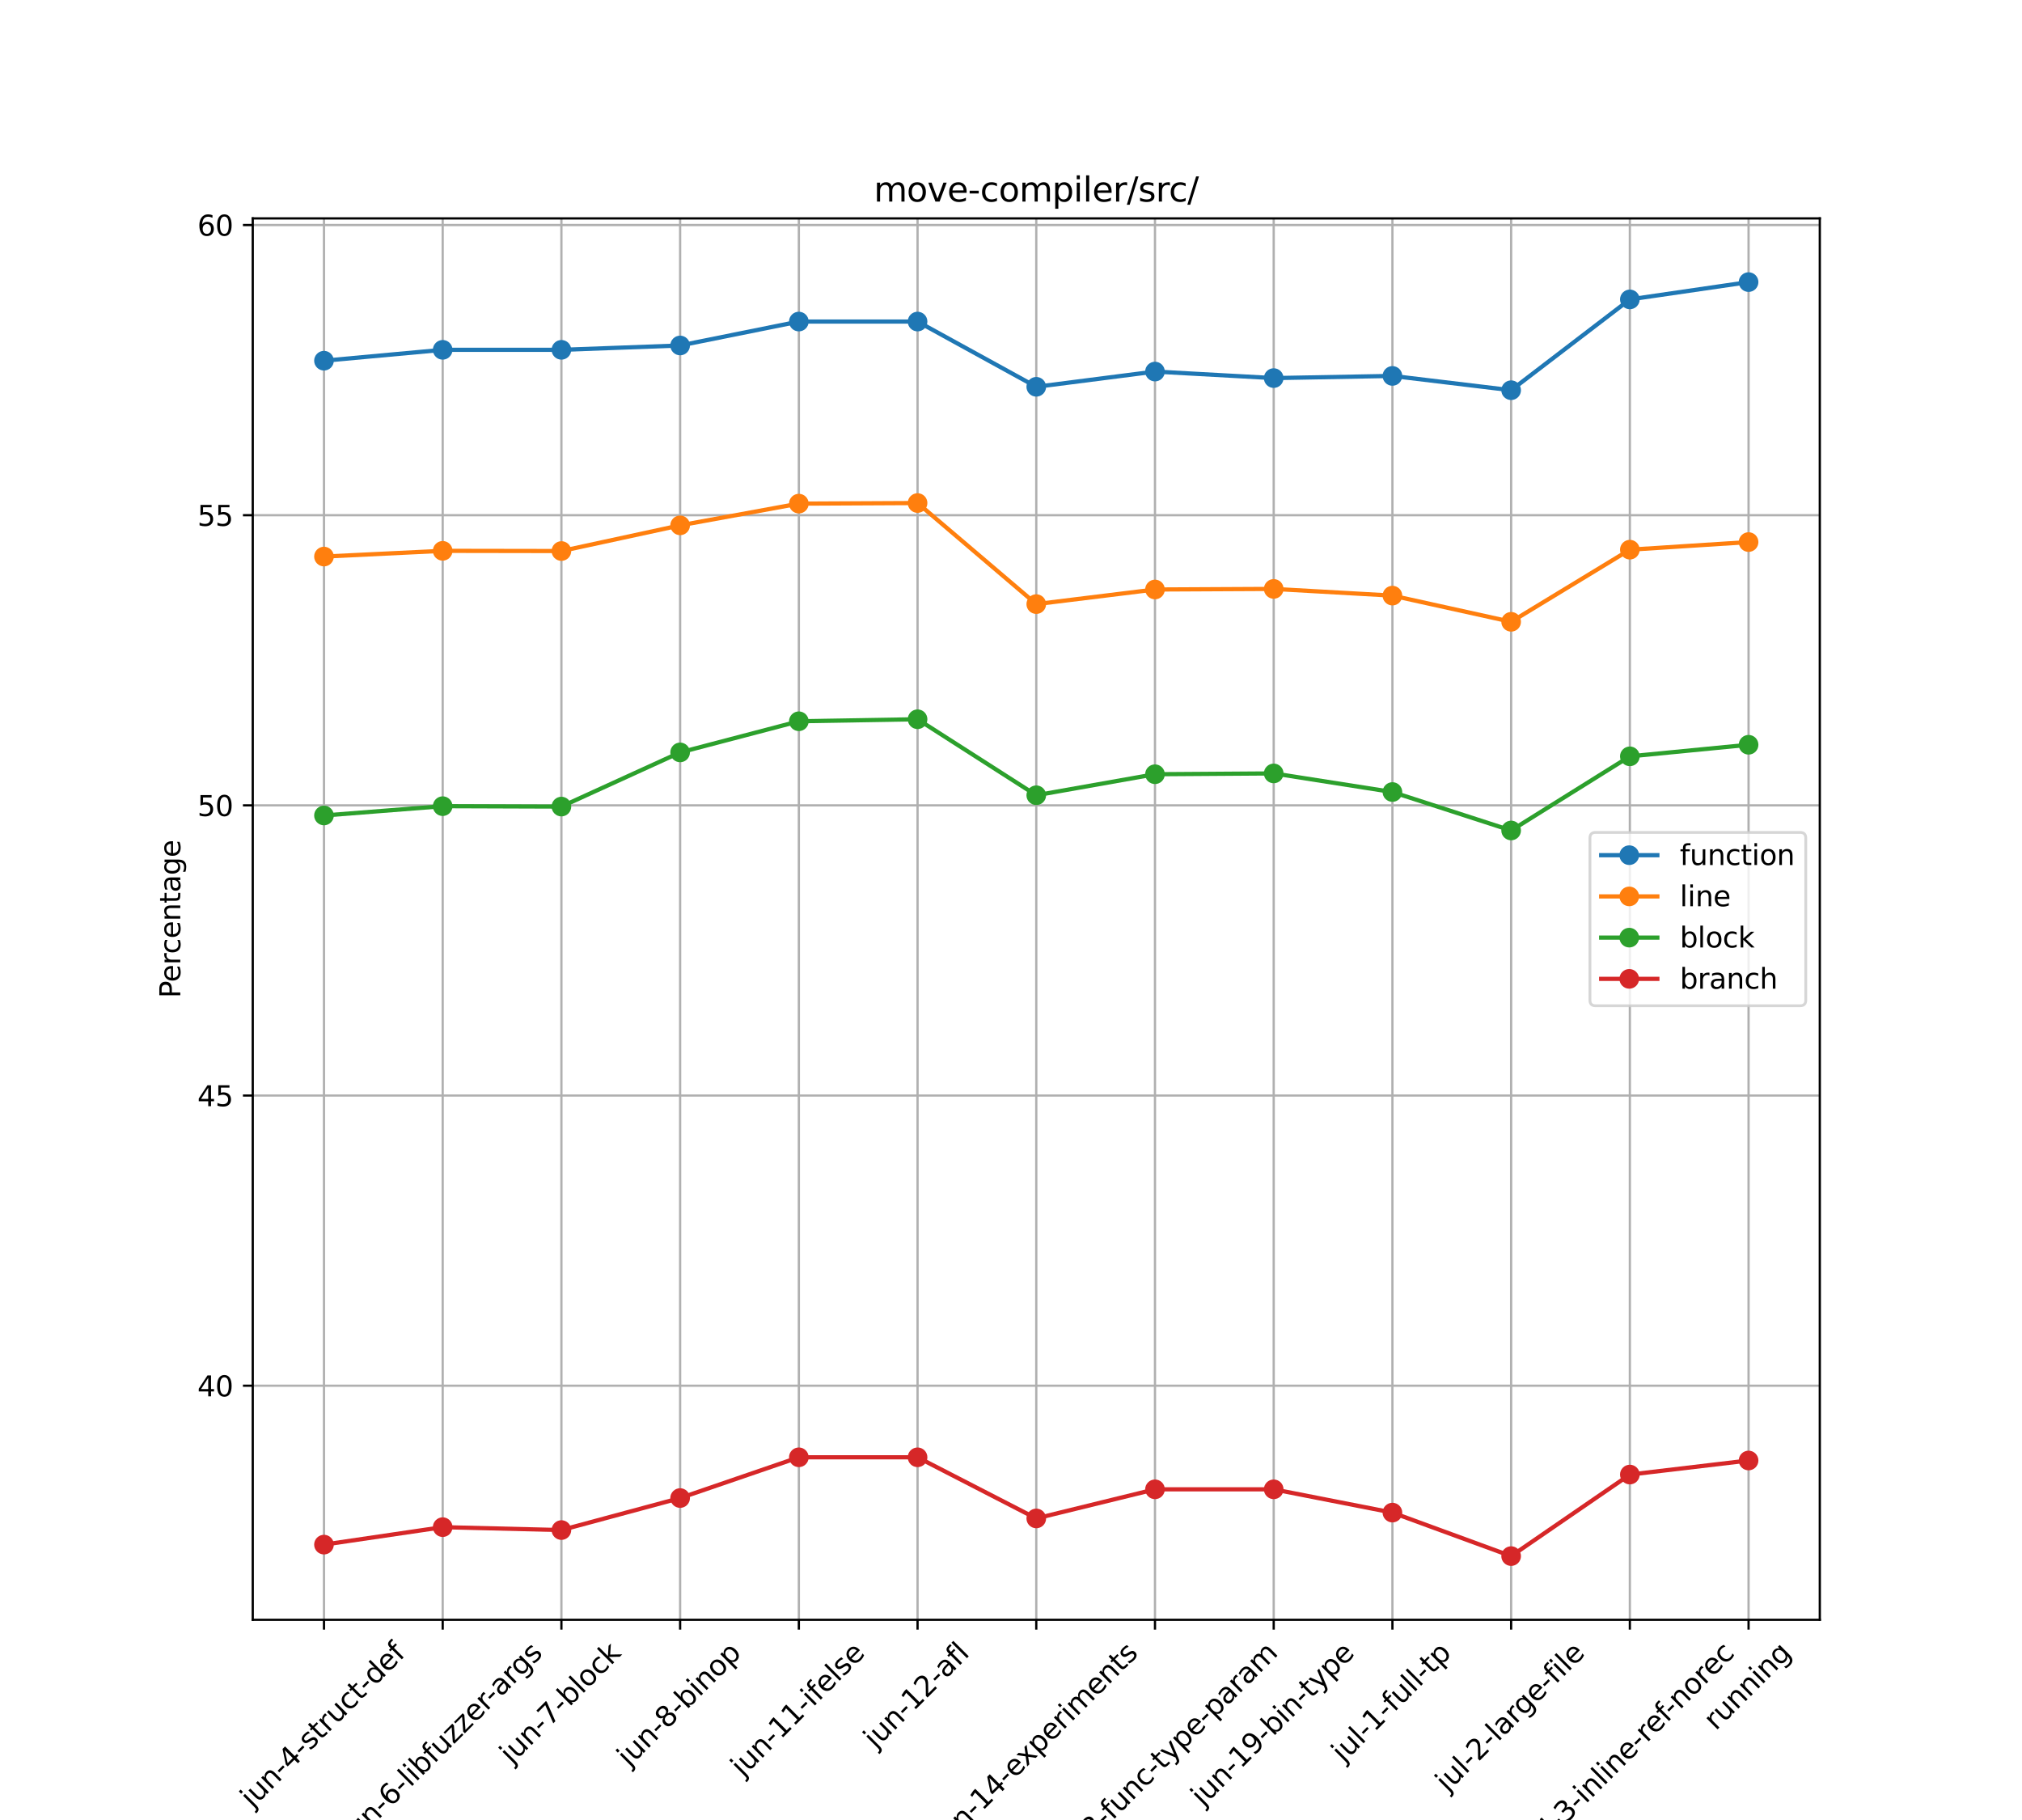 <?xml version="1.0" encoding="utf-8" standalone="no"?>
<!DOCTYPE svg PUBLIC "-//W3C//DTD SVG 1.1//EN"
  "http://www.w3.org/Graphics/SVG/1.1/DTD/svg11.dtd">
<svg xmlns:xlink="http://www.w3.org/1999/xlink" width="720pt" height="648pt" viewBox="0 0 720 648" xmlns="http://www.w3.org/2000/svg" version="1.1">
 <defs>
  <style type="text/css">*{stroke-linejoin: round; stroke-linecap: butt}</style>
 </defs>
 <g id="figure_1">
  <g id="patch_1">
   <path d="M 0 648 
L 720 648 
L 720 0 
L 0 0 
z
" style="fill: #ffffff"/>
  </g>
  <g id="axes_1">
   <g id="patch_2">
    <path d="M 90 576.72 
L 648 576.72 
L 648 77.76 
L 90 77.76 
z
" style="fill: #ffffff"/>
   </g>
   <g id="matplotlib.axis_1">
    <g id="xtick_1">
     <g id="line2d_1">
      <path d="M 115.364 576.72 
L 115.364 77.76 
" clip-path="url(#pef11040368)" style="fill: none; stroke: #b0b0b0; stroke-width: 0.8; stroke-linecap: square"/>
     </g>
     <g id="line2d_2">
      <defs>
       <path id="m819bca8436" d="M 0 0 
L 0 3.5 
" style="stroke: #000000; stroke-width: 0.8"/>
      </defs>
      <g>
       <use xlink:href="#m819bca8436" x="115.364" y="576.72" style="stroke: #000000; stroke-width: 0.8"/>
      </g>
     </g>
     <g id="text_1">
      <!-- jun-4-struct-def -->
      <g transform="translate(89.859 644.005) rotate(-45) scale(0.1 -0.1)">
       <defs>
        <path id="DejaVuSans-6a" d="M 603 3500 
L 1178 3500 
L 1178 -63 
Q 1178 -731 923 -1031 
Q 669 -1331 103 -1331 
L -116 -1331 
L -116 -844 
L 38 -844 
Q 366 -844 484 -692 
Q 603 -541 603 -63 
L 603 3500 
z
M 603 4863 
L 1178 4863 
L 1178 4134 
L 603 4134 
L 603 4863 
z
" transform="scale(0.016)"/>
        <path id="DejaVuSans-75" d="M 544 1381 
L 544 3500 
L 1119 3500 
L 1119 1403 
Q 1119 906 1312 657 
Q 1506 409 1894 409 
Q 2359 409 2629 706 
Q 2900 1003 2900 1516 
L 2900 3500 
L 3475 3500 
L 3475 0 
L 2900 0 
L 2900 538 
Q 2691 219 2414 64 
Q 2138 -91 1772 -91 
Q 1169 -91 856 284 
Q 544 659 544 1381 
z
M 1991 3584 
L 1991 3584 
z
" transform="scale(0.016)"/>
        <path id="DejaVuSans-6e" d="M 3513 2113 
L 3513 0 
L 2938 0 
L 2938 2094 
Q 2938 2591 2744 2837 
Q 2550 3084 2163 3084 
Q 1697 3084 1428 2787 
Q 1159 2491 1159 1978 
L 1159 0 
L 581 0 
L 581 3500 
L 1159 3500 
L 1159 2956 
Q 1366 3272 1645 3428 
Q 1925 3584 2291 3584 
Q 2894 3584 3203 3211 
Q 3513 2838 3513 2113 
z
" transform="scale(0.016)"/>
        <path id="DejaVuSans-2d" d="M 313 2009 
L 1997 2009 
L 1997 1497 
L 313 1497 
L 313 2009 
z
" transform="scale(0.016)"/>
        <path id="DejaVuSans-34" d="M 2419 4116 
L 825 1625 
L 2419 1625 
L 2419 4116 
z
M 2253 4666 
L 3047 4666 
L 3047 1625 
L 3713 1625 
L 3713 1100 
L 3047 1100 
L 3047 0 
L 2419 0 
L 2419 1100 
L 313 1100 
L 313 1709 
L 2253 4666 
z
" transform="scale(0.016)"/>
        <path id="DejaVuSans-73" d="M 2834 3397 
L 2834 2853 
Q 2591 2978 2328 3040 
Q 2066 3103 1784 3103 
Q 1356 3103 1142 2972 
Q 928 2841 928 2578 
Q 928 2378 1081 2264 
Q 1234 2150 1697 2047 
L 1894 2003 
Q 2506 1872 2764 1633 
Q 3022 1394 3022 966 
Q 3022 478 2636 193 
Q 2250 -91 1575 -91 
Q 1294 -91 989 -36 
Q 684 19 347 128 
L 347 722 
Q 666 556 975 473 
Q 1284 391 1588 391 
Q 1994 391 2212 530 
Q 2431 669 2431 922 
Q 2431 1156 2273 1281 
Q 2116 1406 1581 1522 
L 1381 1569 
Q 847 1681 609 1914 
Q 372 2147 372 2553 
Q 372 3047 722 3315 
Q 1072 3584 1716 3584 
Q 2034 3584 2315 3537 
Q 2597 3491 2834 3397 
z
" transform="scale(0.016)"/>
        <path id="DejaVuSans-74" d="M 1172 4494 
L 1172 3500 
L 2356 3500 
L 2356 3053 
L 1172 3053 
L 1172 1153 
Q 1172 725 1289 603 
Q 1406 481 1766 481 
L 2356 481 
L 2356 0 
L 1766 0 
Q 1100 0 847 248 
Q 594 497 594 1153 
L 594 3053 
L 172 3053 
L 172 3500 
L 594 3500 
L 594 4494 
L 1172 4494 
z
" transform="scale(0.016)"/>
        <path id="DejaVuSans-72" d="M 2631 2963 
Q 2534 3019 2420 3045 
Q 2306 3072 2169 3072 
Q 1681 3072 1420 2755 
Q 1159 2438 1159 1844 
L 1159 0 
L 581 0 
L 581 3500 
L 1159 3500 
L 1159 2956 
Q 1341 3275 1631 3429 
Q 1922 3584 2338 3584 
Q 2397 3584 2469 3576 
Q 2541 3569 2628 3553 
L 2631 2963 
z
" transform="scale(0.016)"/>
        <path id="DejaVuSans-63" d="M 3122 3366 
L 3122 2828 
Q 2878 2963 2633 3030 
Q 2388 3097 2138 3097 
Q 1578 3097 1268 2742 
Q 959 2388 959 1747 
Q 959 1106 1268 751 
Q 1578 397 2138 397 
Q 2388 397 2633 464 
Q 2878 531 3122 666 
L 3122 134 
Q 2881 22 2623 -34 
Q 2366 -91 2075 -91 
Q 1284 -91 818 406 
Q 353 903 353 1747 
Q 353 2603 823 3093 
Q 1294 3584 2113 3584 
Q 2378 3584 2631 3529 
Q 2884 3475 3122 3366 
z
" transform="scale(0.016)"/>
        <path id="DejaVuSans-64" d="M 2906 2969 
L 2906 4863 
L 3481 4863 
L 3481 0 
L 2906 0 
L 2906 525 
Q 2725 213 2448 61 
Q 2172 -91 1784 -91 
Q 1150 -91 751 415 
Q 353 922 353 1747 
Q 353 2572 751 3078 
Q 1150 3584 1784 3584 
Q 2172 3584 2448 3432 
Q 2725 3281 2906 2969 
z
M 947 1747 
Q 947 1113 1208 752 
Q 1469 391 1925 391 
Q 2381 391 2643 752 
Q 2906 1113 2906 1747 
Q 2906 2381 2643 2742 
Q 2381 3103 1925 3103 
Q 1469 3103 1208 2742 
Q 947 2381 947 1747 
z
" transform="scale(0.016)"/>
        <path id="DejaVuSans-65" d="M 3597 1894 
L 3597 1613 
L 953 1613 
Q 991 1019 1311 708 
Q 1631 397 2203 397 
Q 2534 397 2845 478 
Q 3156 559 3463 722 
L 3463 178 
Q 3153 47 2828 -22 
Q 2503 -91 2169 -91 
Q 1331 -91 842 396 
Q 353 884 353 1716 
Q 353 2575 817 3079 
Q 1281 3584 2069 3584 
Q 2775 3584 3186 3129 
Q 3597 2675 3597 1894 
z
M 3022 2063 
Q 3016 2534 2758 2815 
Q 2500 3097 2075 3097 
Q 1594 3097 1305 2825 
Q 1016 2553 972 2059 
L 3022 2063 
z
" transform="scale(0.016)"/>
        <path id="DejaVuSans-66" d="M 2375 4863 
L 2375 4384 
L 1825 4384 
Q 1516 4384 1395 4259 
Q 1275 4134 1275 3809 
L 1275 3500 
L 2222 3500 
L 2222 3053 
L 1275 3053 
L 1275 0 
L 697 0 
L 697 3053 
L 147 3053 
L 147 3500 
L 697 3500 
L 697 3744 
Q 697 4328 969 4595 
Q 1241 4863 1831 4863 
L 2375 4863 
z
" transform="scale(0.016)"/>
       </defs>
       <use xlink:href="#DejaVuSans-6a"/>
       <use xlink:href="#DejaVuSans-75" x="27.783"/>
       <use xlink:href="#DejaVuSans-6e" x="91.162"/>
       <use xlink:href="#DejaVuSans-2d" x="154.541"/>
       <use xlink:href="#DejaVuSans-34" x="190.625"/>
       <use xlink:href="#DejaVuSans-2d" x="254.248"/>
       <use xlink:href="#DejaVuSans-73" x="290.332"/>
       <use xlink:href="#DejaVuSans-74" x="342.432"/>
       <use xlink:href="#DejaVuSans-72" x="381.641"/>
       <use xlink:href="#DejaVuSans-75" x="422.754"/>
       <use xlink:href="#DejaVuSans-63" x="486.133"/>
       <use xlink:href="#DejaVuSans-74" x="541.113"/>
       <use xlink:href="#DejaVuSans-2d" x="580.322"/>
       <use xlink:href="#DejaVuSans-64" x="616.406"/>
       <use xlink:href="#DejaVuSans-65" x="679.883"/>
       <use xlink:href="#DejaVuSans-66" x="741.406"/>
      </g>
     </g>
    </g>
    <g id="xtick_2">
     <g id="line2d_3">
      <path d="M 157.636 576.72 
L 157.636 77.76 
" clip-path="url(#pef11040368)" style="fill: none; stroke: #b0b0b0; stroke-width: 0.8; stroke-linecap: square"/>
     </g>
     <g id="line2d_4">
      <g>
       <use xlink:href="#m819bca8436" x="157.636" y="576.72" style="stroke: #000000; stroke-width: 0.8"/>
      </g>
     </g>
     <g id="text_2">
      <!-- jun-6-libfuzzer-args -->
      <g transform="translate(125.594 657.079) rotate(-45) scale(0.1 -0.1)">
       <defs>
        <path id="DejaVuSans-36" d="M 2113 2584 
Q 1688 2584 1439 2293 
Q 1191 2003 1191 1497 
Q 1191 994 1439 701 
Q 1688 409 2113 409 
Q 2538 409 2786 701 
Q 3034 994 3034 1497 
Q 3034 2003 2786 2293 
Q 2538 2584 2113 2584 
z
M 3366 4563 
L 3366 3988 
Q 3128 4100 2886 4159 
Q 2644 4219 2406 4219 
Q 1781 4219 1451 3797 
Q 1122 3375 1075 2522 
Q 1259 2794 1537 2939 
Q 1816 3084 2150 3084 
Q 2853 3084 3261 2657 
Q 3669 2231 3669 1497 
Q 3669 778 3244 343 
Q 2819 -91 2113 -91 
Q 1303 -91 875 529 
Q 447 1150 447 2328 
Q 447 3434 972 4092 
Q 1497 4750 2381 4750 
Q 2619 4750 2861 4703 
Q 3103 4656 3366 4563 
z
" transform="scale(0.016)"/>
        <path id="DejaVuSans-6c" d="M 603 4863 
L 1178 4863 
L 1178 0 
L 603 0 
L 603 4863 
z
" transform="scale(0.016)"/>
        <path id="DejaVuSans-69" d="M 603 3500 
L 1178 3500 
L 1178 0 
L 603 0 
L 603 3500 
z
M 603 4863 
L 1178 4863 
L 1178 4134 
L 603 4134 
L 603 4863 
z
" transform="scale(0.016)"/>
        <path id="DejaVuSans-62" d="M 3116 1747 
Q 3116 2381 2855 2742 
Q 2594 3103 2138 3103 
Q 1681 3103 1420 2742 
Q 1159 2381 1159 1747 
Q 1159 1113 1420 752 
Q 1681 391 2138 391 
Q 2594 391 2855 752 
Q 3116 1113 3116 1747 
z
M 1159 2969 
Q 1341 3281 1617 3432 
Q 1894 3584 2278 3584 
Q 2916 3584 3314 3078 
Q 3713 2572 3713 1747 
Q 3713 922 3314 415 
Q 2916 -91 2278 -91 
Q 1894 -91 1617 61 
Q 1341 213 1159 525 
L 1159 0 
L 581 0 
L 581 4863 
L 1159 4863 
L 1159 2969 
z
" transform="scale(0.016)"/>
        <path id="DejaVuSans-7a" d="M 353 3500 
L 3084 3500 
L 3084 2975 
L 922 459 
L 3084 459 
L 3084 0 
L 275 0 
L 275 525 
L 2438 3041 
L 353 3041 
L 353 3500 
z
" transform="scale(0.016)"/>
        <path id="DejaVuSans-61" d="M 2194 1759 
Q 1497 1759 1228 1600 
Q 959 1441 959 1056 
Q 959 750 1161 570 
Q 1363 391 1709 391 
Q 2188 391 2477 730 
Q 2766 1069 2766 1631 
L 2766 1759 
L 2194 1759 
z
M 3341 1997 
L 3341 0 
L 2766 0 
L 2766 531 
Q 2569 213 2275 61 
Q 1981 -91 1556 -91 
Q 1019 -91 701 211 
Q 384 513 384 1019 
Q 384 1609 779 1909 
Q 1175 2209 1959 2209 
L 2766 2209 
L 2766 2266 
Q 2766 2663 2505 2880 
Q 2244 3097 1772 3097 
Q 1472 3097 1187 3025 
Q 903 2953 641 2809 
L 641 3341 
Q 956 3463 1253 3523 
Q 1550 3584 1831 3584 
Q 2591 3584 2966 3190 
Q 3341 2797 3341 1997 
z
" transform="scale(0.016)"/>
        <path id="DejaVuSans-67" d="M 2906 1791 
Q 2906 2416 2648 2759 
Q 2391 3103 1925 3103 
Q 1463 3103 1205 2759 
Q 947 2416 947 1791 
Q 947 1169 1205 825 
Q 1463 481 1925 481 
Q 2391 481 2648 825 
Q 2906 1169 2906 1791 
z
M 3481 434 
Q 3481 -459 3084 -895 
Q 2688 -1331 1869 -1331 
Q 1566 -1331 1297 -1286 
Q 1028 -1241 775 -1147 
L 775 -588 
Q 1028 -725 1275 -790 
Q 1522 -856 1778 -856 
Q 2344 -856 2625 -561 
Q 2906 -266 2906 331 
L 2906 616 
Q 2728 306 2450 153 
Q 2172 0 1784 0 
Q 1141 0 747 490 
Q 353 981 353 1791 
Q 353 2603 747 3093 
Q 1141 3584 1784 3584 
Q 2172 3584 2450 3431 
Q 2728 3278 2906 2969 
L 2906 3500 
L 3481 3500 
L 3481 434 
z
" transform="scale(0.016)"/>
       </defs>
       <use xlink:href="#DejaVuSans-6a"/>
       <use xlink:href="#DejaVuSans-75" x="27.783"/>
       <use xlink:href="#DejaVuSans-6e" x="91.162"/>
       <use xlink:href="#DejaVuSans-2d" x="154.541"/>
       <use xlink:href="#DejaVuSans-36" x="190.625"/>
       <use xlink:href="#DejaVuSans-2d" x="254.248"/>
       <use xlink:href="#DejaVuSans-6c" x="290.332"/>
       <use xlink:href="#DejaVuSans-69" x="318.115"/>
       <use xlink:href="#DejaVuSans-62" x="345.898"/>
       <use xlink:href="#DejaVuSans-66" x="409.375"/>
       <use xlink:href="#DejaVuSans-75" x="444.58"/>
       <use xlink:href="#DejaVuSans-7a" x="507.959"/>
       <use xlink:href="#DejaVuSans-7a" x="560.449"/>
       <use xlink:href="#DejaVuSans-65" x="612.939"/>
       <use xlink:href="#DejaVuSans-72" x="674.463"/>
       <use xlink:href="#DejaVuSans-2d" x="709.201"/>
       <use xlink:href="#DejaVuSans-61" x="745.285"/>
       <use xlink:href="#DejaVuSans-72" x="806.564"/>
       <use xlink:href="#DejaVuSans-67" x="845.928"/>
       <use xlink:href="#DejaVuSans-73" x="909.404"/>
      </g>
     </g>
    </g>
    <g id="xtick_3">
     <g id="line2d_5">
      <path d="M 199.909 576.72 
L 199.909 77.76 
" clip-path="url(#pef11040368)" style="fill: none; stroke: #b0b0b0; stroke-width: 0.8; stroke-linecap: square"/>
     </g>
     <g id="line2d_6">
      <g>
       <use xlink:href="#m819bca8436" x="199.909" y="576.72" style="stroke: #000000; stroke-width: 0.8"/>
      </g>
     </g>
     <g id="text_3">
      <!-- jun-7-block -->
      <g transform="translate(182.215 628.384) rotate(-45) scale(0.1 -0.1)">
       <defs>
        <path id="DejaVuSans-37" d="M 525 4666 
L 3525 4666 
L 3525 4397 
L 1831 0 
L 1172 0 
L 2766 4134 
L 525 4134 
L 525 4666 
z
" transform="scale(0.016)"/>
        <path id="DejaVuSans-6f" d="M 1959 3097 
Q 1497 3097 1228 2736 
Q 959 2375 959 1747 
Q 959 1119 1226 758 
Q 1494 397 1959 397 
Q 2419 397 2687 759 
Q 2956 1122 2956 1747 
Q 2956 2369 2687 2733 
Q 2419 3097 1959 3097 
z
M 1959 3584 
Q 2709 3584 3137 3096 
Q 3566 2609 3566 1747 
Q 3566 888 3137 398 
Q 2709 -91 1959 -91 
Q 1206 -91 779 398 
Q 353 888 353 1747 
Q 353 2609 779 3096 
Q 1206 3584 1959 3584 
z
" transform="scale(0.016)"/>
        <path id="DejaVuSans-6b" d="M 581 4863 
L 1159 4863 
L 1159 1991 
L 2875 3500 
L 3609 3500 
L 1753 1863 
L 3688 0 
L 2938 0 
L 1159 1709 
L 1159 0 
L 581 0 
L 581 4863 
z
" transform="scale(0.016)"/>
       </defs>
       <use xlink:href="#DejaVuSans-6a"/>
       <use xlink:href="#DejaVuSans-75" x="27.783"/>
       <use xlink:href="#DejaVuSans-6e" x="91.162"/>
       <use xlink:href="#DejaVuSans-2d" x="154.541"/>
       <use xlink:href="#DejaVuSans-37" x="190.625"/>
       <use xlink:href="#DejaVuSans-2d" x="254.248"/>
       <use xlink:href="#DejaVuSans-62" x="290.332"/>
       <use xlink:href="#DejaVuSans-6c" x="353.809"/>
       <use xlink:href="#DejaVuSans-6f" x="381.592"/>
       <use xlink:href="#DejaVuSans-63" x="442.773"/>
       <use xlink:href="#DejaVuSans-6b" x="497.754"/>
      </g>
     </g>
    </g>
    <g id="xtick_4">
     <g id="line2d_7">
      <path d="M 242.182 576.72 
L 242.182 77.76 
" clip-path="url(#pef11040368)" style="fill: none; stroke: #b0b0b0; stroke-width: 0.8; stroke-linecap: square"/>
     </g>
     <g id="line2d_8">
      <g>
       <use xlink:href="#m819bca8436" x="242.182" y="576.72" style="stroke: #000000; stroke-width: 0.8"/>
      </g>
     </g>
     <g id="text_4">
      <!-- jun-8-binop -->
      <g transform="translate(223.994 629.371) rotate(-45) scale(0.1 -0.1)">
       <defs>
        <path id="DejaVuSans-38" d="M 2034 2216 
Q 1584 2216 1326 1975 
Q 1069 1734 1069 1313 
Q 1069 891 1326 650 
Q 1584 409 2034 409 
Q 2484 409 2743 651 
Q 3003 894 3003 1313 
Q 3003 1734 2745 1975 
Q 2488 2216 2034 2216 
z
M 1403 2484 
Q 997 2584 770 2862 
Q 544 3141 544 3541 
Q 544 4100 942 4425 
Q 1341 4750 2034 4750 
Q 2731 4750 3128 4425 
Q 3525 4100 3525 3541 
Q 3525 3141 3298 2862 
Q 3072 2584 2669 2484 
Q 3125 2378 3379 2068 
Q 3634 1759 3634 1313 
Q 3634 634 3220 271 
Q 2806 -91 2034 -91 
Q 1263 -91 848 271 
Q 434 634 434 1313 
Q 434 1759 690 2068 
Q 947 2378 1403 2484 
z
M 1172 3481 
Q 1172 3119 1398 2916 
Q 1625 2713 2034 2713 
Q 2441 2713 2670 2916 
Q 2900 3119 2900 3481 
Q 2900 3844 2670 4047 
Q 2441 4250 2034 4250 
Q 1625 4250 1398 4047 
Q 1172 3844 1172 3481 
z
" transform="scale(0.016)"/>
        <path id="DejaVuSans-70" d="M 1159 525 
L 1159 -1331 
L 581 -1331 
L 581 3500 
L 1159 3500 
L 1159 2969 
Q 1341 3281 1617 3432 
Q 1894 3584 2278 3584 
Q 2916 3584 3314 3078 
Q 3713 2572 3713 1747 
Q 3713 922 3314 415 
Q 2916 -91 2278 -91 
Q 1894 -91 1617 61 
Q 1341 213 1159 525 
z
M 3116 1747 
Q 3116 2381 2855 2742 
Q 2594 3103 2138 3103 
Q 1681 3103 1420 2742 
Q 1159 2381 1159 1747 
Q 1159 1113 1420 752 
Q 1681 391 2138 391 
Q 2594 391 2855 752 
Q 3116 1113 3116 1747 
z
" transform="scale(0.016)"/>
       </defs>
       <use xlink:href="#DejaVuSans-6a"/>
       <use xlink:href="#DejaVuSans-75" x="27.783"/>
       <use xlink:href="#DejaVuSans-6e" x="91.162"/>
       <use xlink:href="#DejaVuSans-2d" x="154.541"/>
       <use xlink:href="#DejaVuSans-38" x="190.625"/>
       <use xlink:href="#DejaVuSans-2d" x="254.248"/>
       <use xlink:href="#DejaVuSans-62" x="290.332"/>
       <use xlink:href="#DejaVuSans-69" x="353.809"/>
       <use xlink:href="#DejaVuSans-6e" x="381.592"/>
       <use xlink:href="#DejaVuSans-6f" x="444.971"/>
       <use xlink:href="#DejaVuSans-70" x="506.152"/>
      </g>
     </g>
    </g>
    <g id="xtick_5">
     <g id="line2d_9">
      <path d="M 284.455 576.72 
L 284.455 77.76 
" clip-path="url(#pef11040368)" style="fill: none; stroke: #b0b0b0; stroke-width: 0.8; stroke-linecap: square"/>
     </g>
     <g id="line2d_10">
      <g>
       <use xlink:href="#m819bca8436" x="284.455" y="576.72" style="stroke: #000000; stroke-width: 0.8"/>
      </g>
     </g>
     <g id="text_5">
      <!-- jun-11-ifelse -->
      <g transform="translate(264.49 632.924) rotate(-45) scale(0.1 -0.1)">
       <defs>
        <path id="DejaVuSans-31" d="M 794 531 
L 1825 531 
L 1825 4091 
L 703 3866 
L 703 4441 
L 1819 4666 
L 2450 4666 
L 2450 531 
L 3481 531 
L 3481 0 
L 794 0 
L 794 531 
z
" transform="scale(0.016)"/>
       </defs>
       <use xlink:href="#DejaVuSans-6a"/>
       <use xlink:href="#DejaVuSans-75" x="27.783"/>
       <use xlink:href="#DejaVuSans-6e" x="91.162"/>
       <use xlink:href="#DejaVuSans-2d" x="154.541"/>
       <use xlink:href="#DejaVuSans-31" x="190.625"/>
       <use xlink:href="#DejaVuSans-31" x="254.248"/>
       <use xlink:href="#DejaVuSans-2d" x="317.871"/>
       <use xlink:href="#DejaVuSans-69" x="353.955"/>
       <use xlink:href="#DejaVuSans-66" x="381.738"/>
       <use xlink:href="#DejaVuSans-65" x="416.943"/>
       <use xlink:href="#DejaVuSans-6c" x="478.467"/>
       <use xlink:href="#DejaVuSans-73" x="506.25"/>
       <use xlink:href="#DejaVuSans-65" x="558.35"/>
      </g>
     </g>
    </g>
    <g id="xtick_6">
     <g id="line2d_11">
      <path d="M 326.727 576.72 
L 326.727 77.76 
" clip-path="url(#pef11040368)" style="fill: none; stroke: #b0b0b0; stroke-width: 0.8; stroke-linecap: square"/>
     </g>
     <g id="line2d_12">
      <g>
       <use xlink:href="#m819bca8436" x="326.727" y="576.72" style="stroke: #000000; stroke-width: 0.8"/>
      </g>
     </g>
     <g id="text_6">
      <!-- jun-12-afl -->
      <g transform="translate(311.771 622.907) rotate(-45) scale(0.1 -0.1)">
       <defs>
        <path id="DejaVuSans-32" d="M 1228 531 
L 3431 531 
L 3431 0 
L 469 0 
L 469 531 
Q 828 903 1448 1529 
Q 2069 2156 2228 2338 
Q 2531 2678 2651 2914 
Q 2772 3150 2772 3378 
Q 2772 3750 2511 3984 
Q 2250 4219 1831 4219 
Q 1534 4219 1204 4116 
Q 875 4013 500 3803 
L 500 4441 
Q 881 4594 1212 4672 
Q 1544 4750 1819 4750 
Q 2544 4750 2975 4387 
Q 3406 4025 3406 3419 
Q 3406 3131 3298 2873 
Q 3191 2616 2906 2266 
Q 2828 2175 2409 1742 
Q 1991 1309 1228 531 
z
" transform="scale(0.016)"/>
       </defs>
       <use xlink:href="#DejaVuSans-6a"/>
       <use xlink:href="#DejaVuSans-75" x="27.783"/>
       <use xlink:href="#DejaVuSans-6e" x="91.162"/>
       <use xlink:href="#DejaVuSans-2d" x="154.541"/>
       <use xlink:href="#DejaVuSans-31" x="190.625"/>
       <use xlink:href="#DejaVuSans-32" x="254.248"/>
       <use xlink:href="#DejaVuSans-2d" x="317.871"/>
       <use xlink:href="#DejaVuSans-61" x="353.955"/>
       <use xlink:href="#DejaVuSans-66" x="415.234"/>
       <use xlink:href="#DejaVuSans-6c" x="450.439"/>
      </g>
     </g>
    </g>
    <g id="xtick_7">
     <g id="line2d_13">
      <path d="M 369 576.72 
L 369 77.76 
" clip-path="url(#pef11040368)" style="fill: none; stroke: #b0b0b0; stroke-width: 0.8; stroke-linecap: square"/>
     </g>
     <g id="line2d_14">
      <g>
       <use xlink:href="#m819bca8436" x="369" y="576.72" style="stroke: #000000; stroke-width: 0.8"/>
      </g>
     </g>
     <g id="text_7">
      <!-- jun-14-experiments -->
      <g transform="translate(336.288 658.419) rotate(-45) scale(0.1 -0.1)">
       <defs>
        <path id="DejaVuSans-78" d="M 3513 3500 
L 2247 1797 
L 3578 0 
L 2900 0 
L 1881 1375 
L 863 0 
L 184 0 
L 1544 1831 
L 300 3500 
L 978 3500 
L 1906 2253 
L 2834 3500 
L 3513 3500 
z
" transform="scale(0.016)"/>
        <path id="DejaVuSans-6d" d="M 3328 2828 
Q 3544 3216 3844 3400 
Q 4144 3584 4550 3584 
Q 5097 3584 5394 3201 
Q 5691 2819 5691 2113 
L 5691 0 
L 5113 0 
L 5113 2094 
Q 5113 2597 4934 2840 
Q 4756 3084 4391 3084 
Q 3944 3084 3684 2787 
Q 3425 2491 3425 1978 
L 3425 0 
L 2847 0 
L 2847 2094 
Q 2847 2600 2669 2842 
Q 2491 3084 2119 3084 
Q 1678 3084 1418 2786 
Q 1159 2488 1159 1978 
L 1159 0 
L 581 0 
L 581 3500 
L 1159 3500 
L 1159 2956 
Q 1356 3278 1631 3431 
Q 1906 3584 2284 3584 
Q 2666 3584 2933 3390 
Q 3200 3197 3328 2828 
z
" transform="scale(0.016)"/>
       </defs>
       <use xlink:href="#DejaVuSans-6a"/>
       <use xlink:href="#DejaVuSans-75" x="27.783"/>
       <use xlink:href="#DejaVuSans-6e" x="91.162"/>
       <use xlink:href="#DejaVuSans-2d" x="154.541"/>
       <use xlink:href="#DejaVuSans-31" x="190.625"/>
       <use xlink:href="#DejaVuSans-34" x="254.248"/>
       <use xlink:href="#DejaVuSans-2d" x="317.871"/>
       <use xlink:href="#DejaVuSans-65" x="353.955"/>
       <use xlink:href="#DejaVuSans-78" x="413.729"/>
       <use xlink:href="#DejaVuSans-70" x="472.908"/>
       <use xlink:href="#DejaVuSans-65" x="536.385"/>
       <use xlink:href="#DejaVuSans-72" x="597.908"/>
       <use xlink:href="#DejaVuSans-69" x="639.021"/>
       <use xlink:href="#DejaVuSans-6d" x="666.805"/>
       <use xlink:href="#DejaVuSans-65" x="764.217"/>
       <use xlink:href="#DejaVuSans-6e" x="825.74"/>
       <use xlink:href="#DejaVuSans-74" x="889.119"/>
       <use xlink:href="#DejaVuSans-73" x="928.328"/>
      </g>
     </g>
    </g>
    <g id="xtick_8">
     <g id="line2d_15">
      <path d="M 411.273 576.72 
L 411.273 77.76 
" clip-path="url(#pef11040368)" style="fill: none; stroke: #b0b0b0; stroke-width: 0.8; stroke-linecap: square"/>
     </g>
     <g id="line2d_16">
      <g>
       <use xlink:href="#m819bca8436" x="411.273" y="576.72" style="stroke: #000000; stroke-width: 0.8"/>
      </g>
     </g>
     <g id="text_8">
      <!-- jun-18-func-type-param -->
      <g transform="translate(371.116 673.309) rotate(-45) scale(0.1 -0.1)">
       <defs>
        <path id="DejaVuSans-79" d="M 2059 -325 
Q 1816 -950 1584 -1140 
Q 1353 -1331 966 -1331 
L 506 -1331 
L 506 -850 
L 844 -850 
Q 1081 -850 1212 -737 
Q 1344 -625 1503 -206 
L 1606 56 
L 191 3500 
L 800 3500 
L 1894 763 
L 2988 3500 
L 3597 3500 
L 2059 -325 
z
" transform="scale(0.016)"/>
       </defs>
       <use xlink:href="#DejaVuSans-6a"/>
       <use xlink:href="#DejaVuSans-75" x="27.783"/>
       <use xlink:href="#DejaVuSans-6e" x="91.162"/>
       <use xlink:href="#DejaVuSans-2d" x="154.541"/>
       <use xlink:href="#DejaVuSans-31" x="190.625"/>
       <use xlink:href="#DejaVuSans-38" x="254.248"/>
       <use xlink:href="#DejaVuSans-2d" x="317.871"/>
       <use xlink:href="#DejaVuSans-66" x="353.955"/>
       <use xlink:href="#DejaVuSans-75" x="389.16"/>
       <use xlink:href="#DejaVuSans-6e" x="452.539"/>
       <use xlink:href="#DejaVuSans-63" x="515.918"/>
       <use xlink:href="#DejaVuSans-2d" x="570.898"/>
       <use xlink:href="#DejaVuSans-74" x="606.982"/>
       <use xlink:href="#DejaVuSans-79" x="646.191"/>
       <use xlink:href="#DejaVuSans-70" x="705.371"/>
       <use xlink:href="#DejaVuSans-65" x="768.848"/>
       <use xlink:href="#DejaVuSans-2d" x="830.371"/>
       <use xlink:href="#DejaVuSans-70" x="866.455"/>
       <use xlink:href="#DejaVuSans-61" x="929.932"/>
       <use xlink:href="#DejaVuSans-72" x="991.211"/>
       <use xlink:href="#DejaVuSans-61" x="1032.324"/>
       <use xlink:href="#DejaVuSans-6d" x="1093.604"/>
      </g>
     </g>
    </g>
    <g id="xtick_9">
     <g id="line2d_17">
      <path d="M 453.545 576.72 
L 453.545 77.76 
" clip-path="url(#pef11040368)" style="fill: none; stroke: #b0b0b0; stroke-width: 0.8; stroke-linecap: square"/>
     </g>
     <g id="line2d_18">
      <g>
       <use xlink:href="#m819bca8436" x="453.545" y="576.72" style="stroke: #000000; stroke-width: 0.8"/>
      </g>
     </g>
     <g id="text_9">
      <!-- jun-19-bin-type -->
      <g transform="translate(428.342 643.403) rotate(-45) scale(0.1 -0.1)">
       <defs>
        <path id="DejaVuSans-39" d="M 703 97 
L 703 672 
Q 941 559 1184 500 
Q 1428 441 1663 441 
Q 2288 441 2617 861 
Q 2947 1281 2994 2138 
Q 2813 1869 2534 1725 
Q 2256 1581 1919 1581 
Q 1219 1581 811 2004 
Q 403 2428 403 3163 
Q 403 3881 828 4315 
Q 1253 4750 1959 4750 
Q 2769 4750 3195 4129 
Q 3622 3509 3622 2328 
Q 3622 1225 3098 567 
Q 2575 -91 1691 -91 
Q 1453 -91 1209 -44 
Q 966 3 703 97 
z
M 1959 2075 
Q 2384 2075 2632 2365 
Q 2881 2656 2881 3163 
Q 2881 3666 2632 3958 
Q 2384 4250 1959 4250 
Q 1534 4250 1286 3958 
Q 1038 3666 1038 3163 
Q 1038 2656 1286 2365 
Q 1534 2075 1959 2075 
z
" transform="scale(0.016)"/>
       </defs>
       <use xlink:href="#DejaVuSans-6a"/>
       <use xlink:href="#DejaVuSans-75" x="27.783"/>
       <use xlink:href="#DejaVuSans-6e" x="91.162"/>
       <use xlink:href="#DejaVuSans-2d" x="154.541"/>
       <use xlink:href="#DejaVuSans-31" x="190.625"/>
       <use xlink:href="#DejaVuSans-39" x="254.248"/>
       <use xlink:href="#DejaVuSans-2d" x="317.871"/>
       <use xlink:href="#DejaVuSans-62" x="353.955"/>
       <use xlink:href="#DejaVuSans-69" x="417.432"/>
       <use xlink:href="#DejaVuSans-6e" x="445.215"/>
       <use xlink:href="#DejaVuSans-2d" x="508.594"/>
       <use xlink:href="#DejaVuSans-74" x="544.678"/>
       <use xlink:href="#DejaVuSans-79" x="583.887"/>
       <use xlink:href="#DejaVuSans-70" x="643.066"/>
       <use xlink:href="#DejaVuSans-65" x="706.543"/>
      </g>
     </g>
    </g>
    <g id="xtick_10">
     <g id="line2d_19">
      <path d="M 495.818 576.72 
L 495.818 77.76 
" clip-path="url(#pef11040368)" style="fill: none; stroke: #b0b0b0; stroke-width: 0.8; stroke-linecap: square"/>
     </g>
     <g id="line2d_20">
      <g>
       <use xlink:href="#m819bca8436" x="495.818" y="576.72" style="stroke: #000000; stroke-width: 0.8"/>
      </g>
     </g>
     <g id="text_10">
      <!-- jul-1-full-tp -->
      <g transform="translate(478.408 627.816) rotate(-45) scale(0.1 -0.1)">
       <use xlink:href="#DejaVuSans-6a"/>
       <use xlink:href="#DejaVuSans-75" x="27.783"/>
       <use xlink:href="#DejaVuSans-6c" x="91.162"/>
       <use xlink:href="#DejaVuSans-2d" x="118.945"/>
       <use xlink:href="#DejaVuSans-31" x="155.029"/>
       <use xlink:href="#DejaVuSans-2d" x="218.652"/>
       <use xlink:href="#DejaVuSans-66" x="254.736"/>
       <use xlink:href="#DejaVuSans-75" x="289.941"/>
       <use xlink:href="#DejaVuSans-6c" x="353.32"/>
       <use xlink:href="#DejaVuSans-6c" x="381.104"/>
       <use xlink:href="#DejaVuSans-2d" x="408.887"/>
       <use xlink:href="#DejaVuSans-74" x="444.971"/>
       <use xlink:href="#DejaVuSans-70" x="484.18"/>
      </g>
     </g>
    </g>
    <g id="xtick_11">
     <g id="line2d_21">
      <path d="M 538.091 576.72 
L 538.091 77.76 
" clip-path="url(#pef11040368)" style="fill: none; stroke: #b0b0b0; stroke-width: 0.8; stroke-linecap: square"/>
     </g>
     <g id="line2d_22">
      <g>
       <use xlink:href="#m819bca8436" x="538.091" y="576.72" style="stroke: #000000; stroke-width: 0.8"/>
      </g>
     </g>
     <g id="text_11">
      <!-- jul-2-large-file -->
      <g transform="translate(515.416 638.345) rotate(-45) scale(0.1 -0.1)">
       <use xlink:href="#DejaVuSans-6a"/>
       <use xlink:href="#DejaVuSans-75" x="27.783"/>
       <use xlink:href="#DejaVuSans-6c" x="91.162"/>
       <use xlink:href="#DejaVuSans-2d" x="118.945"/>
       <use xlink:href="#DejaVuSans-32" x="155.029"/>
       <use xlink:href="#DejaVuSans-2d" x="218.652"/>
       <use xlink:href="#DejaVuSans-6c" x="254.736"/>
       <use xlink:href="#DejaVuSans-61" x="282.52"/>
       <use xlink:href="#DejaVuSans-72" x="343.799"/>
       <use xlink:href="#DejaVuSans-67" x="383.162"/>
       <use xlink:href="#DejaVuSans-65" x="446.639"/>
       <use xlink:href="#DejaVuSans-2d" x="508.162"/>
       <use xlink:href="#DejaVuSans-66" x="544.246"/>
       <use xlink:href="#DejaVuSans-69" x="579.451"/>
       <use xlink:href="#DejaVuSans-6c" x="607.234"/>
       <use xlink:href="#DejaVuSans-65" x="635.018"/>
      </g>
     </g>
    </g>
    <g id="xtick_12">
     <g id="line2d_23">
      <path d="M 580.364 576.72 
L 580.364 77.76 
" clip-path="url(#pef11040368)" style="fill: none; stroke: #b0b0b0; stroke-width: 0.8; stroke-linecap: square"/>
     </g>
     <g id="line2d_24">
      <g>
       <use xlink:href="#m819bca8436" x="580.364" y="576.72" style="stroke: #000000; stroke-width: 0.8"/>
      </g>
     </g>
     <g id="text_12">
      <!-- jul-3-inline-ref-norec -->
      <g transform="translate(546.658 660.407) rotate(-45) scale(0.1 -0.1)">
       <defs>
        <path id="DejaVuSans-33" d="M 2597 2516 
Q 3050 2419 3304 2112 
Q 3559 1806 3559 1356 
Q 3559 666 3084 287 
Q 2609 -91 1734 -91 
Q 1441 -91 1130 -33 
Q 819 25 488 141 
L 488 750 
Q 750 597 1062 519 
Q 1375 441 1716 441 
Q 2309 441 2620 675 
Q 2931 909 2931 1356 
Q 2931 1769 2642 2001 
Q 2353 2234 1838 2234 
L 1294 2234 
L 1294 2753 
L 1863 2753 
Q 2328 2753 2575 2939 
Q 2822 3125 2822 3475 
Q 2822 3834 2567 4026 
Q 2313 4219 1838 4219 
Q 1578 4219 1281 4162 
Q 984 4106 628 3988 
L 628 4550 
Q 988 4650 1302 4700 
Q 1616 4750 1894 4750 
Q 2613 4750 3031 4423 
Q 3450 4097 3450 3541 
Q 3450 3153 3228 2886 
Q 3006 2619 2597 2516 
z
" transform="scale(0.016)"/>
       </defs>
       <use xlink:href="#DejaVuSans-6a"/>
       <use xlink:href="#DejaVuSans-75" x="27.783"/>
       <use xlink:href="#DejaVuSans-6c" x="91.162"/>
       <use xlink:href="#DejaVuSans-2d" x="118.945"/>
       <use xlink:href="#DejaVuSans-33" x="155.029"/>
       <use xlink:href="#DejaVuSans-2d" x="218.652"/>
       <use xlink:href="#DejaVuSans-69" x="254.736"/>
       <use xlink:href="#DejaVuSans-6e" x="282.52"/>
       <use xlink:href="#DejaVuSans-6c" x="345.898"/>
       <use xlink:href="#DejaVuSans-69" x="373.682"/>
       <use xlink:href="#DejaVuSans-6e" x="401.465"/>
       <use xlink:href="#DejaVuSans-65" x="464.844"/>
       <use xlink:href="#DejaVuSans-2d" x="526.367"/>
       <use xlink:href="#DejaVuSans-72" x="562.451"/>
       <use xlink:href="#DejaVuSans-65" x="601.314"/>
       <use xlink:href="#DejaVuSans-66" x="662.838"/>
       <use xlink:href="#DejaVuSans-2d" x="692.543"/>
       <use xlink:href="#DejaVuSans-6e" x="728.627"/>
       <use xlink:href="#DejaVuSans-6f" x="792.006"/>
       <use xlink:href="#DejaVuSans-72" x="853.188"/>
       <use xlink:href="#DejaVuSans-65" x="892.051"/>
       <use xlink:href="#DejaVuSans-63" x="953.574"/>
      </g>
     </g>
    </g>
    <g id="xtick_13">
     <g id="line2d_25">
      <path d="M 622.636 576.72 
L 622.636 77.76 
" clip-path="url(#pef11040368)" style="fill: none; stroke: #b0b0b0; stroke-width: 0.8; stroke-linecap: square"/>
     </g>
     <g id="line2d_26">
      <g>
       <use xlink:href="#m819bca8436" x="622.636" y="576.72" style="stroke: #000000; stroke-width: 0.8"/>
      </g>
     </g>
     <g id="text_13">
      <!-- running -->
      <g transform="translate(610.945 616.378) rotate(-45) scale(0.1 -0.1)">
       <use xlink:href="#DejaVuSans-72"/>
       <use xlink:href="#DejaVuSans-75" x="41.113"/>
       <use xlink:href="#DejaVuSans-6e" x="104.492"/>
       <use xlink:href="#DejaVuSans-6e" x="167.871"/>
       <use xlink:href="#DejaVuSans-69" x="231.25"/>
       <use xlink:href="#DejaVuSans-6e" x="259.033"/>
       <use xlink:href="#DejaVuSans-67" x="322.412"/>
      </g>
     </g>
    </g>
    <g id="text_14">
     <!-- Runs -->
     <g transform="translate(356.809 686.378) scale(0.1 -0.1)">
      <defs>
       <path id="DejaVuSans-52" d="M 2841 2188 
Q 3044 2119 3236 1894 
Q 3428 1669 3622 1275 
L 4263 0 
L 3584 0 
L 2988 1197 
Q 2756 1666 2539 1819 
Q 2322 1972 1947 1972 
L 1259 1972 
L 1259 0 
L 628 0 
L 628 4666 
L 2053 4666 
Q 2853 4666 3247 4331 
Q 3641 3997 3641 3322 
Q 3641 2881 3436 2590 
Q 3231 2300 2841 2188 
z
M 1259 4147 
L 1259 2491 
L 2053 2491 
Q 2509 2491 2742 2702 
Q 2975 2913 2975 3322 
Q 2975 3731 2742 3939 
Q 2509 4147 2053 4147 
L 1259 4147 
z
" transform="scale(0.016)"/>
      </defs>
      <use xlink:href="#DejaVuSans-52"/>
      <use xlink:href="#DejaVuSans-75" x="64.982"/>
      <use xlink:href="#DejaVuSans-6e" x="128.361"/>
      <use xlink:href="#DejaVuSans-73" x="191.74"/>
     </g>
    </g>
   </g>
   <g id="matplotlib.axis_2">
    <g id="ytick_1">
     <g id="line2d_27">
      <path d="M 90 493.373 
L 648 493.373 
" clip-path="url(#pef11040368)" style="fill: none; stroke: #b0b0b0; stroke-width: 0.8; stroke-linecap: square"/>
     </g>
     <g id="line2d_28">
      <defs>
       <path id="m1530bad994" d="M 0 0 
L -3.5 0 
" style="stroke: #000000; stroke-width: 0.8"/>
      </defs>
      <g>
       <use xlink:href="#m1530bad994" x="90" y="493.373" style="stroke: #000000; stroke-width: 0.8"/>
      </g>
     </g>
     <g id="text_15">
      <!-- 40 -->
      <g transform="translate(70.275 497.172) scale(0.1 -0.1)">
       <defs>
        <path id="DejaVuSans-30" d="M 2034 4250 
Q 1547 4250 1301 3770 
Q 1056 3291 1056 2328 
Q 1056 1369 1301 889 
Q 1547 409 2034 409 
Q 2525 409 2770 889 
Q 3016 1369 3016 2328 
Q 3016 3291 2770 3770 
Q 2525 4250 2034 4250 
z
M 2034 4750 
Q 2819 4750 3233 4129 
Q 3647 3509 3647 2328 
Q 3647 1150 3233 529 
Q 2819 -91 2034 -91 
Q 1250 -91 836 529 
Q 422 1150 422 2328 
Q 422 3509 836 4129 
Q 1250 4750 2034 4750 
z
" transform="scale(0.016)"/>
       </defs>
       <use xlink:href="#DejaVuSans-34"/>
       <use xlink:href="#DejaVuSans-30" x="63.623"/>
      </g>
     </g>
    </g>
    <g id="ytick_2">
     <g id="line2d_29">
      <path d="M 90 390.059 
L 648 390.059 
" clip-path="url(#pef11040368)" style="fill: none; stroke: #b0b0b0; stroke-width: 0.8; stroke-linecap: square"/>
     </g>
     <g id="line2d_30">
      <g>
       <use xlink:href="#m1530bad994" x="90" y="390.059" style="stroke: #000000; stroke-width: 0.8"/>
      </g>
     </g>
     <g id="text_16">
      <!-- 45 -->
      <g transform="translate(70.275 393.858) scale(0.1 -0.1)">
       <defs>
        <path id="DejaVuSans-35" d="M 691 4666 
L 3169 4666 
L 3169 4134 
L 1269 4134 
L 1269 2991 
Q 1406 3038 1543 3061 
Q 1681 3084 1819 3084 
Q 2600 3084 3056 2656 
Q 3513 2228 3513 1497 
Q 3513 744 3044 326 
Q 2575 -91 1722 -91 
Q 1428 -91 1123 -41 
Q 819 9 494 109 
L 494 744 
Q 775 591 1075 516 
Q 1375 441 1709 441 
Q 2250 441 2565 725 
Q 2881 1009 2881 1497 
Q 2881 1984 2565 2268 
Q 2250 2553 1709 2553 
Q 1456 2553 1204 2497 
Q 953 2441 691 2322 
L 691 4666 
z
" transform="scale(0.016)"/>
       </defs>
       <use xlink:href="#DejaVuSans-34"/>
       <use xlink:href="#DejaVuSans-35" x="63.623"/>
      </g>
     </g>
    </g>
    <g id="ytick_3">
     <g id="line2d_31">
      <path d="M 90 286.744 
L 648 286.744 
" clip-path="url(#pef11040368)" style="fill: none; stroke: #b0b0b0; stroke-width: 0.8; stroke-linecap: square"/>
     </g>
     <g id="line2d_32">
      <g>
       <use xlink:href="#m1530bad994" x="90" y="286.744" style="stroke: #000000; stroke-width: 0.8"/>
      </g>
     </g>
     <g id="text_17">
      <!-- 50 -->
      <g transform="translate(70.275 290.544) scale(0.1 -0.1)">
       <use xlink:href="#DejaVuSans-35"/>
       <use xlink:href="#DejaVuSans-30" x="63.623"/>
      </g>
     </g>
    </g>
    <g id="ytick_4">
     <g id="line2d_33">
      <path d="M 90 183.43 
L 648 183.43 
" clip-path="url(#pef11040368)" style="fill: none; stroke: #b0b0b0; stroke-width: 0.8; stroke-linecap: square"/>
     </g>
     <g id="line2d_34">
      <g>
       <use xlink:href="#m1530bad994" x="90" y="183.43" style="stroke: #000000; stroke-width: 0.8"/>
      </g>
     </g>
     <g id="text_18">
      <!-- 55 -->
      <g transform="translate(70.275 187.229) scale(0.1 -0.1)">
       <use xlink:href="#DejaVuSans-35"/>
       <use xlink:href="#DejaVuSans-35" x="63.623"/>
      </g>
     </g>
    </g>
    <g id="ytick_5">
     <g id="line2d_35">
      <path d="M 90 80.116 
L 648 80.116 
" clip-path="url(#pef11040368)" style="fill: none; stroke: #b0b0b0; stroke-width: 0.8; stroke-linecap: square"/>
     </g>
     <g id="line2d_36">
      <g>
       <use xlink:href="#m1530bad994" x="90" y="80.116" style="stroke: #000000; stroke-width: 0.8"/>
      </g>
     </g>
     <g id="text_19">
      <!-- 60 -->
      <g transform="translate(70.275 83.915) scale(0.1 -0.1)">
       <use xlink:href="#DejaVuSans-36"/>
       <use xlink:href="#DejaVuSans-30" x="63.623"/>
      </g>
     </g>
    </g>
    <g id="text_20">
     <!-- Percentage -->
     <g transform="translate(64.195 355.363) rotate(-90) scale(0.1 -0.1)">
      <defs>
       <path id="DejaVuSans-50" d="M 1259 4147 
L 1259 2394 
L 2053 2394 
Q 2494 2394 2734 2622 
Q 2975 2850 2975 3272 
Q 2975 3691 2734 3919 
Q 2494 4147 2053 4147 
L 1259 4147 
z
M 628 4666 
L 2053 4666 
Q 2838 4666 3239 4311 
Q 3641 3956 3641 3272 
Q 3641 2581 3239 2228 
Q 2838 1875 2053 1875 
L 1259 1875 
L 1259 0 
L 628 0 
L 628 4666 
z
" transform="scale(0.016)"/>
      </defs>
      <use xlink:href="#DejaVuSans-50"/>
      <use xlink:href="#DejaVuSans-65" x="56.678"/>
      <use xlink:href="#DejaVuSans-72" x="118.201"/>
      <use xlink:href="#DejaVuSans-63" x="157.064"/>
      <use xlink:href="#DejaVuSans-65" x="212.045"/>
      <use xlink:href="#DejaVuSans-6e" x="273.568"/>
      <use xlink:href="#DejaVuSans-74" x="336.947"/>
      <use xlink:href="#DejaVuSans-61" x="376.156"/>
      <use xlink:href="#DejaVuSans-67" x="437.436"/>
      <use xlink:href="#DejaVuSans-65" x="500.912"/>
     </g>
    </g>
   </g>
   <g id="line2d_37">
    <path d="M 115.364 128.425 
L 157.636 124.554 
L 199.909 124.554 
L 242.182 123.005 
L 284.455 114.489 
L 326.727 114.489 
L 369 137.715 
L 411.273 132.296 
L 453.545 134.618 
L 495.818 133.844 
L 538.091 138.933 
L 580.364 106.599 
L 622.636 100.44 
" clip-path="url(#pef11040368)" style="fill: none; stroke: #1f77b4; stroke-width: 1.5; stroke-linecap: square"/>
    <defs>
     <path id="mf982742f42" d="M 0 3 
C 0.796 3 1.559 2.684 2.121 2.121 
C 2.684 1.559 3 0.796 3 0 
C 3 -0.796 2.684 -1.559 2.121 -2.121 
C 1.559 -2.684 0.796 -3 0 -3 
C -0.796 -3 -1.559 -2.684 -2.121 -2.121 
C -2.684 -1.559 -3 -0.796 -3 0 
C -3 0.796 -2.684 1.559 -2.121 2.121 
C -1.559 2.684 -0.796 3 0 3 
z
" style="stroke: #1f77b4"/>
    </defs>
    <g clip-path="url(#pef11040368)">
     <use xlink:href="#mf982742f42" x="115.364" y="128.425" style="fill: #1f77b4; stroke: #1f77b4"/>
     <use xlink:href="#mf982742f42" x="157.636" y="124.554" style="fill: #1f77b4; stroke: #1f77b4"/>
     <use xlink:href="#mf982742f42" x="199.909" y="124.554" style="fill: #1f77b4; stroke: #1f77b4"/>
     <use xlink:href="#mf982742f42" x="242.182" y="123.005" style="fill: #1f77b4; stroke: #1f77b4"/>
     <use xlink:href="#mf982742f42" x="284.455" y="114.489" style="fill: #1f77b4; stroke: #1f77b4"/>
     <use xlink:href="#mf982742f42" x="326.727" y="114.489" style="fill: #1f77b4; stroke: #1f77b4"/>
     <use xlink:href="#mf982742f42" x="369" y="137.715" style="fill: #1f77b4; stroke: #1f77b4"/>
     <use xlink:href="#mf982742f42" x="411.273" y="132.296" style="fill: #1f77b4; stroke: #1f77b4"/>
     <use xlink:href="#mf982742f42" x="453.545" y="134.618" style="fill: #1f77b4; stroke: #1f77b4"/>
     <use xlink:href="#mf982742f42" x="495.818" y="133.844" style="fill: #1f77b4; stroke: #1f77b4"/>
     <use xlink:href="#mf982742f42" x="538.091" y="138.933" style="fill: #1f77b4; stroke: #1f77b4"/>
     <use xlink:href="#mf982742f42" x="580.364" y="106.599" style="fill: #1f77b4; stroke: #1f77b4"/>
     <use xlink:href="#mf982742f42" x="622.636" y="100.44" style="fill: #1f77b4; stroke: #1f77b4"/>
    </g>
   </g>
   <g id="line2d_38">
    <path d="M 115.364 198.161 
L 157.636 196.122 
L 199.909 196.192 
L 242.182 187.046 
L 284.455 179.315 
L 326.727 179.104 
L 369 215.09 
L 411.273 209.889 
L 453.545 209.678 
L 495.818 212.067 
L 538.091 221.39 
L 580.364 195.708 
L 622.636 193 
" clip-path="url(#pef11040368)" style="fill: none; stroke: #ff7f0e; stroke-width: 1.5; stroke-linecap: square"/>
    <defs>
     <path id="m0696400d3c" d="M 0 3 
C 0.796 3 1.559 2.684 2.121 2.121 
C 2.684 1.559 3 0.796 3 0 
C 3 -0.796 2.684 -1.559 2.121 -2.121 
C 1.559 -2.684 0.796 -3 0 -3 
C -0.796 -3 -1.559 -2.684 -2.121 -2.121 
C -2.684 -1.559 -3 -0.796 -3 0 
C -3 0.796 -2.684 1.559 -2.121 2.121 
C -1.559 2.684 -0.796 3 0 3 
z
" style="stroke: #ff7f0e"/>
    </defs>
    <g clip-path="url(#pef11040368)">
     <use xlink:href="#m0696400d3c" x="115.364" y="198.161" style="fill: #ff7f0e; stroke: #ff7f0e"/>
     <use xlink:href="#m0696400d3c" x="157.636" y="196.122" style="fill: #ff7f0e; stroke: #ff7f0e"/>
     <use xlink:href="#m0696400d3c" x="199.909" y="196.192" style="fill: #ff7f0e; stroke: #ff7f0e"/>
     <use xlink:href="#m0696400d3c" x="242.182" y="187.046" style="fill: #ff7f0e; stroke: #ff7f0e"/>
     <use xlink:href="#m0696400d3c" x="284.455" y="179.315" style="fill: #ff7f0e; stroke: #ff7f0e"/>
     <use xlink:href="#m0696400d3c" x="326.727" y="179.104" style="fill: #ff7f0e; stroke: #ff7f0e"/>
     <use xlink:href="#m0696400d3c" x="369" y="215.09" style="fill: #ff7f0e; stroke: #ff7f0e"/>
     <use xlink:href="#m0696400d3c" x="411.273" y="209.889" style="fill: #ff7f0e; stroke: #ff7f0e"/>
     <use xlink:href="#m0696400d3c" x="453.545" y="209.678" style="fill: #ff7f0e; stroke: #ff7f0e"/>
     <use xlink:href="#m0696400d3c" x="495.818" y="212.067" style="fill: #ff7f0e; stroke: #ff7f0e"/>
     <use xlink:href="#m0696400d3c" x="538.091" y="221.39" style="fill: #ff7f0e; stroke: #ff7f0e"/>
     <use xlink:href="#m0696400d3c" x="580.364" y="195.708" style="fill: #ff7f0e; stroke: #ff7f0e"/>
     <use xlink:href="#m0696400d3c" x="622.636" y="193" style="fill: #ff7f0e; stroke: #ff7f0e"/>
    </g>
   </g>
   <g id="line2d_39">
    <path d="M 115.364 290.343 
L 157.636 287.032 
L 199.909 287.176 
L 242.182 267.887 
L 284.455 256.802 
L 326.727 256.083 
L 369 283.146 
L 411.273 275.66 
L 453.545 275.372 
L 495.818 281.994 
L 538.091 295.686 
L 580.364 269.286 
L 622.636 265.17 
" clip-path="url(#pef11040368)" style="fill: none; stroke: #2ca02c; stroke-width: 1.5; stroke-linecap: square"/>
    <defs>
     <path id="mf7d60026eb" d="M 0 3 
C 0.796 3 1.559 2.684 2.121 2.121 
C 2.684 1.559 3 0.796 3 0 
C 3 -0.796 2.684 -1.559 2.121 -2.121 
C 1.559 -2.684 0.796 -3 0 -3 
C -0.796 -3 -1.559 -2.684 -2.121 -2.121 
C -2.684 -1.559 -3 -0.796 -3 0 
C -3 0.796 -2.684 1.559 -2.121 2.121 
C -1.559 2.684 -0.796 3 0 3 
z
" style="stroke: #2ca02c"/>
    </defs>
    <g clip-path="url(#pef11040368)">
     <use xlink:href="#mf7d60026eb" x="115.364" y="290.343" style="fill: #2ca02c; stroke: #2ca02c"/>
     <use xlink:href="#mf7d60026eb" x="157.636" y="287.032" style="fill: #2ca02c; stroke: #2ca02c"/>
     <use xlink:href="#mf7d60026eb" x="199.909" y="287.176" style="fill: #2ca02c; stroke: #2ca02c"/>
     <use xlink:href="#mf7d60026eb" x="242.182" y="267.887" style="fill: #2ca02c; stroke: #2ca02c"/>
     <use xlink:href="#mf7d60026eb" x="284.455" y="256.802" style="fill: #2ca02c; stroke: #2ca02c"/>
     <use xlink:href="#mf7d60026eb" x="326.727" y="256.083" style="fill: #2ca02c; stroke: #2ca02c"/>
     <use xlink:href="#mf7d60026eb" x="369" y="283.146" style="fill: #2ca02c; stroke: #2ca02c"/>
     <use xlink:href="#mf7d60026eb" x="411.273" y="275.66" style="fill: #2ca02c; stroke: #2ca02c"/>
     <use xlink:href="#mf7d60026eb" x="453.545" y="275.372" style="fill: #2ca02c; stroke: #2ca02c"/>
     <use xlink:href="#mf7d60026eb" x="495.818" y="281.994" style="fill: #2ca02c; stroke: #2ca02c"/>
     <use xlink:href="#mf7d60026eb" x="538.091" y="295.686" style="fill: #2ca02c; stroke: #2ca02c"/>
     <use xlink:href="#mf7d60026eb" x="580.364" y="269.286" style="fill: #2ca02c; stroke: #2ca02c"/>
     <use xlink:href="#mf7d60026eb" x="622.636" y="265.17" style="fill: #2ca02c; stroke: #2ca02c"/>
    </g>
   </g>
   <g id="line2d_40">
    <path d="M 115.364 549.952 
L 157.636 543.735 
L 199.909 544.771 
L 242.182 533.372 
L 284.455 518.865 
L 326.727 518.865 
L 369 540.626 
L 411.273 530.263 
L 453.545 530.263 
L 495.818 538.553 
L 538.091 554.04 
L 580.364 525.008 
L 622.636 520.002 
" clip-path="url(#pef11040368)" style="fill: none; stroke: #d62728; stroke-width: 1.5; stroke-linecap: square"/>
    <defs>
     <path id="mb1df7ee062" d="M 0 3 
C 0.796 3 1.559 2.684 2.121 2.121 
C 2.684 1.559 3 0.796 3 0 
C 3 -0.796 2.684 -1.559 2.121 -2.121 
C 1.559 -2.684 0.796 -3 0 -3 
C -0.796 -3 -1.559 -2.684 -2.121 -2.121 
C -2.684 -1.559 -3 -0.796 -3 0 
C -3 0.796 -2.684 1.559 -2.121 2.121 
C -1.559 2.684 -0.796 3 0 3 
z
" style="stroke: #d62728"/>
    </defs>
    <g clip-path="url(#pef11040368)">
     <use xlink:href="#mb1df7ee062" x="115.364" y="549.952" style="fill: #d62728; stroke: #d62728"/>
     <use xlink:href="#mb1df7ee062" x="157.636" y="543.735" style="fill: #d62728; stroke: #d62728"/>
     <use xlink:href="#mb1df7ee062" x="199.909" y="544.771" style="fill: #d62728; stroke: #d62728"/>
     <use xlink:href="#mb1df7ee062" x="242.182" y="533.372" style="fill: #d62728; stroke: #d62728"/>
     <use xlink:href="#mb1df7ee062" x="284.455" y="518.865" style="fill: #d62728; stroke: #d62728"/>
     <use xlink:href="#mb1df7ee062" x="326.727" y="518.865" style="fill: #d62728; stroke: #d62728"/>
     <use xlink:href="#mb1df7ee062" x="369" y="540.626" style="fill: #d62728; stroke: #d62728"/>
     <use xlink:href="#mb1df7ee062" x="411.273" y="530.263" style="fill: #d62728; stroke: #d62728"/>
     <use xlink:href="#mb1df7ee062" x="453.545" y="530.263" style="fill: #d62728; stroke: #d62728"/>
     <use xlink:href="#mb1df7ee062" x="495.818" y="538.553" style="fill: #d62728; stroke: #d62728"/>
     <use xlink:href="#mb1df7ee062" x="538.091" y="554.04" style="fill: #d62728; stroke: #d62728"/>
     <use xlink:href="#mb1df7ee062" x="580.364" y="525.008" style="fill: #d62728; stroke: #d62728"/>
     <use xlink:href="#mb1df7ee062" x="622.636" y="520.002" style="fill: #d62728; stroke: #d62728"/>
    </g>
   </g>
   <g id="patch_3">
    <path d="M 90 576.72 
L 90 77.76 
" style="fill: none; stroke: #000000; stroke-width: 0.8; stroke-linejoin: miter; stroke-linecap: square"/>
   </g>
   <g id="patch_4">
    <path d="M 648 576.72 
L 648 77.76 
" style="fill: none; stroke: #000000; stroke-width: 0.8; stroke-linejoin: miter; stroke-linecap: square"/>
   </g>
   <g id="patch_5">
    <path d="M 90 576.72 
L 648 576.72 
" style="fill: none; stroke: #000000; stroke-width: 0.8; stroke-linejoin: miter; stroke-linecap: square"/>
   </g>
   <g id="patch_6">
    <path d="M 90 77.76 
L 648 77.76 
" style="fill: none; stroke: #000000; stroke-width: 0.8; stroke-linejoin: miter; stroke-linecap: square"/>
   </g>
   <g id="text_21">
    <!-- move-compiler/src/ -->
    <g transform="translate(311.162 71.76) scale(0.12 -0.12)">
     <defs>
      <path id="DejaVuSans-76" d="M 191 3500 
L 800 3500 
L 1894 563 
L 2988 3500 
L 3597 3500 
L 2284 0 
L 1503 0 
L 191 3500 
z
" transform="scale(0.016)"/>
      <path id="DejaVuSans-2f" d="M 1625 4666 
L 2156 4666 
L 531 -594 
L 0 -594 
L 1625 4666 
z
" transform="scale(0.016)"/>
     </defs>
     <use xlink:href="#DejaVuSans-6d"/>
     <use xlink:href="#DejaVuSans-6f" x="97.412"/>
     <use xlink:href="#DejaVuSans-76" x="158.594"/>
     <use xlink:href="#DejaVuSans-65" x="217.773"/>
     <use xlink:href="#DejaVuSans-2d" x="279.297"/>
     <use xlink:href="#DejaVuSans-63" x="315.381"/>
     <use xlink:href="#DejaVuSans-6f" x="370.361"/>
     <use xlink:href="#DejaVuSans-6d" x="431.543"/>
     <use xlink:href="#DejaVuSans-70" x="528.955"/>
     <use xlink:href="#DejaVuSans-69" x="592.432"/>
     <use xlink:href="#DejaVuSans-6c" x="620.215"/>
     <use xlink:href="#DejaVuSans-65" x="647.998"/>
     <use xlink:href="#DejaVuSans-72" x="709.521"/>
     <use xlink:href="#DejaVuSans-2f" x="750.635"/>
     <use xlink:href="#DejaVuSans-73" x="784.326"/>
     <use xlink:href="#DejaVuSans-72" x="836.426"/>
     <use xlink:href="#DejaVuSans-63" x="875.289"/>
     <use xlink:href="#DejaVuSans-2f" x="930.27"/>
    </g>
   </g>
   <g id="legend_1">
    <g id="patch_7">
     <path d="M 568.152 358.096 
L 641 358.096 
Q 643 358.096 643 356.096 
L 643 298.384 
Q 643 296.384 641 296.384 
L 568.152 296.384 
Q 566.152 296.384 566.152 298.384 
L 566.152 356.096 
Q 566.152 358.096 568.152 358.096 
z
" style="fill: #ffffff; opacity: 0.8; stroke: #cccccc; stroke-linejoin: miter"/>
    </g>
    <g id="line2d_41">
     <path d="M 570.152 304.482 
L 580.152 304.482 
L 590.152 304.482 
" style="fill: none; stroke: #1f77b4; stroke-width: 1.5; stroke-linecap: square"/>
     <g>
      <use xlink:href="#mf982742f42" x="580.152" y="304.482" style="fill: #1f77b4; stroke: #1f77b4"/>
     </g>
    </g>
    <g id="text_22">
     <!-- function -->
     <g transform="translate(598.152 307.982) scale(0.1 -0.1)">
      <use xlink:href="#DejaVuSans-66"/>
      <use xlink:href="#DejaVuSans-75" x="35.205"/>
      <use xlink:href="#DejaVuSans-6e" x="98.584"/>
      <use xlink:href="#DejaVuSans-63" x="161.963"/>
      <use xlink:href="#DejaVuSans-74" x="216.943"/>
      <use xlink:href="#DejaVuSans-69" x="256.152"/>
      <use xlink:href="#DejaVuSans-6f" x="283.936"/>
      <use xlink:href="#DejaVuSans-6e" x="345.117"/>
     </g>
    </g>
    <g id="line2d_42">
     <path d="M 570.152 319.16 
L 580.152 319.16 
L 590.152 319.16 
" style="fill: none; stroke: #ff7f0e; stroke-width: 1.5; stroke-linecap: square"/>
     <g>
      <use xlink:href="#m0696400d3c" x="580.152" y="319.16" style="fill: #ff7f0e; stroke: #ff7f0e"/>
     </g>
    </g>
    <g id="text_23">
     <!-- line -->
     <g transform="translate(598.152 322.66) scale(0.1 -0.1)">
      <use xlink:href="#DejaVuSans-6c"/>
      <use xlink:href="#DejaVuSans-69" x="27.783"/>
      <use xlink:href="#DejaVuSans-6e" x="55.566"/>
      <use xlink:href="#DejaVuSans-65" x="118.945"/>
     </g>
    </g>
    <g id="line2d_43">
     <path d="M 570.152 333.838 
L 580.152 333.838 
L 590.152 333.838 
" style="fill: none; stroke: #2ca02c; stroke-width: 1.5; stroke-linecap: square"/>
     <g>
      <use xlink:href="#mf7d60026eb" x="580.152" y="333.838" style="fill: #2ca02c; stroke: #2ca02c"/>
     </g>
    </g>
    <g id="text_24">
     <!-- block -->
     <g transform="translate(598.152 337.338) scale(0.1 -0.1)">
      <use xlink:href="#DejaVuSans-62"/>
      <use xlink:href="#DejaVuSans-6c" x="63.477"/>
      <use xlink:href="#DejaVuSans-6f" x="91.26"/>
      <use xlink:href="#DejaVuSans-63" x="152.441"/>
      <use xlink:href="#DejaVuSans-6b" x="207.422"/>
     </g>
    </g>
    <g id="line2d_44">
     <path d="M 570.152 348.517 
L 580.152 348.517 
L 590.152 348.517 
" style="fill: none; stroke: #d62728; stroke-width: 1.5; stroke-linecap: square"/>
     <g>
      <use xlink:href="#mb1df7ee062" x="580.152" y="348.517" style="fill: #d62728; stroke: #d62728"/>
     </g>
    </g>
    <g id="text_25">
     <!-- branch -->
     <g transform="translate(598.152 352.017) scale(0.1 -0.1)">
      <defs>
       <path id="DejaVuSans-68" d="M 3513 2113 
L 3513 0 
L 2938 0 
L 2938 2094 
Q 2938 2591 2744 2837 
Q 2550 3084 2163 3084 
Q 1697 3084 1428 2787 
Q 1159 2491 1159 1978 
L 1159 0 
L 581 0 
L 581 4863 
L 1159 4863 
L 1159 2956 
Q 1366 3272 1645 3428 
Q 1925 3584 2291 3584 
Q 2894 3584 3203 3211 
Q 3513 2838 3513 2113 
z
" transform="scale(0.016)"/>
      </defs>
      <use xlink:href="#DejaVuSans-62"/>
      <use xlink:href="#DejaVuSans-72" x="63.477"/>
      <use xlink:href="#DejaVuSans-61" x="104.59"/>
      <use xlink:href="#DejaVuSans-6e" x="165.869"/>
      <use xlink:href="#DejaVuSans-63" x="229.248"/>
      <use xlink:href="#DejaVuSans-68" x="284.229"/>
     </g>
    </g>
   </g>
  </g>
 </g>
 <defs>
  <clipPath id="pef11040368">
   <rect x="90" y="77.76" width="558" height="498.96"/>
  </clipPath>
 </defs>
</svg>
